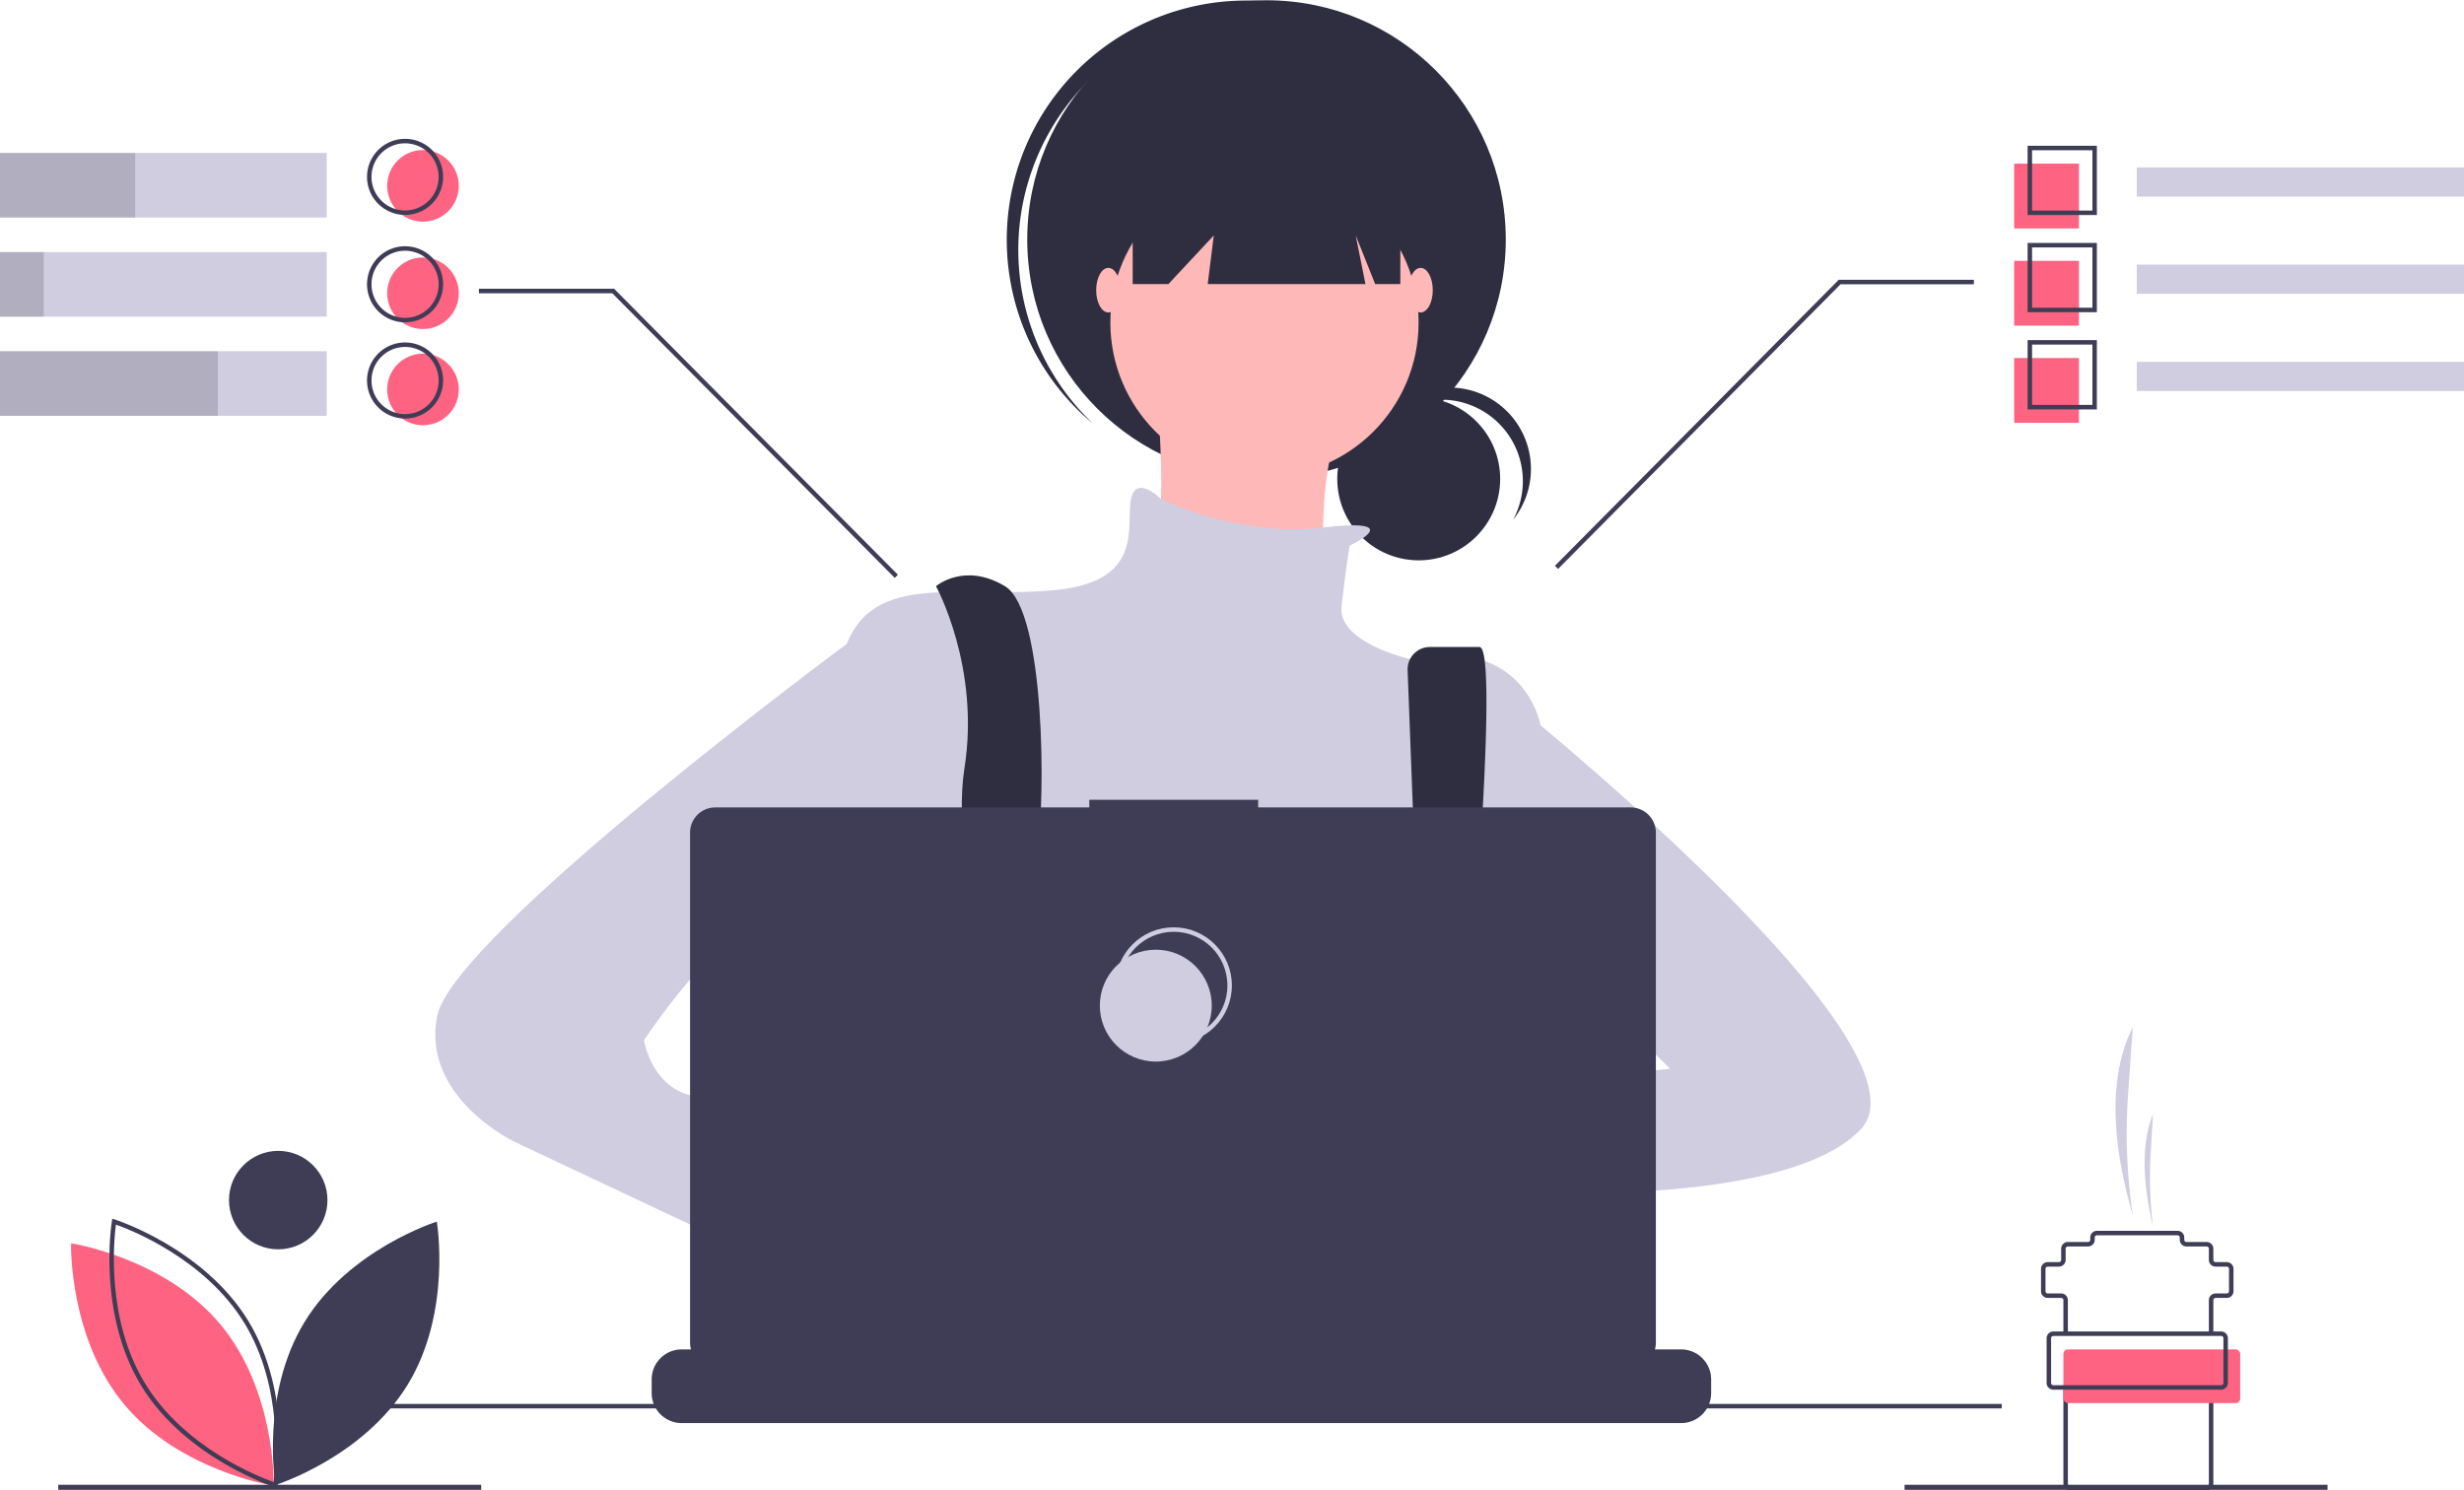 <svg id="f61e7f2c-3df8-44b9-b514-d2b672d0e0d5" data-name="Layer 1" xmlns="http://www.w3.org/2000/svg" width="1101" height="666.051" viewBox="0 0 1101 666.051"><title>dev_focus</title><circle cx="633.929" cy="214.02" r="36.396" fill="#2f2e41"/><path d="M693.569,295.601a36.401,36.401,0,0,1,32.039,53.669,36.387,36.387,0,1,0-60.454-39.982A36.306,36.306,0,0,1,693.569,295.601Z" transform="translate(-49.5 -116.975)" fill="#2f2e41"/><circle cx="565.919" cy="107.031" r="106.912" fill="#2f2e41"/><path d="M531.51,157.671A106.893,106.893,0,0,1,679.677,146.461c-.874-.831-1.739-1.669-2.648-2.476A106.913,106.913,0,0,0,534.963,303.792c.908.808,1.842,1.568,2.77,2.339A106.893,106.893,0,0,1,531.51,157.671Z" transform="translate(-49.5 -116.975)" fill="#2f2e41"/><circle cx="565.013" cy="144.178" r="68.859" fill="#ffb8b8"/><path d="M565.587,282.898s9.06,83.356-5.436,92.416,83.356,21.745,83.356,21.745-14.497-90.604,21.745-114.161Z" transform="translate(-49.5 -116.975)" fill="#ffb8b8"/><path d="M652.566,360.817s26.982-12.6-11.878-8.112-72.388-12.727-72.388-12.727-11.774-11.778-13.586.906,5.436,36.242-34.429,39.866-76.107-7.248-90.604,19.933-7.248,144.966-7.248,144.966,27.181,97.852,48.926,112.349,212.013-5.436,212.013-5.436L737.734,554.709V440.548s-7.248-39.866-57.986-28.993c0,0-32.617-7.248-30.805-23.557S652.566,360.817,652.566,360.817Z" transform="translate(-49.5 -116.975)" fill="#d0cde1"/><path d="M478.55,727.245c1.12-4.88,1.87-7.64,1.87-7.64l-.58-3.97-5.97-40.54-2.51-17.1c21.74-9.06,27.18-50.74,27.18-50.74l.82-.49,3.71-2.22v-.01l13.32-7.99.27-.16,5.38,3.58,10.93,7.29c38.24,28.12,77.18,27.62,101.21,23.19,14.69-2.71,23.82-6.88,23.82-6.88l26.36-8.79.82-.27.81.12,15.46,2.34.28.05,1.28.19-3.58,24.75-5.19,35.97c13.71,7.26,25.9,20.9,36.56,37.71q3.54,5.58,6.86,11.61c2.88,5.2,5.63,10.61,8.25,16.15.32.66.63,1.33.94,2,1.01,2.17,2.01,4.36,2.98,6.56H473.75c.36-2.21.72-4.32,1.07-6.35a1.548,1.548,0,0,0,.04-.21c.13-.68.25-1.34.36-2C476.44,736.795,477.62,731.285,478.55,727.245Z" transform="translate(-49.5 -116.975)" fill="#2f2e41"/><path d="M467.735,378.938s19.933,36.242,12.685,81.543S502.164,618.132,502.164,618.132l21.745-5.436s-14.497-94.228-10.872-115.973,3.624-106.912-14.497-117.785S467.735,378.938,467.735,378.938Z" transform="translate(-49.5 -116.975)" fill="#2f2e41"/><path d="M678.473,416.6l7.617,200.626,14.497,9.06s20.839-220.167,9.966-220.167H688.43A9.97,9.97,0,0,0,678.473,416.6Z" transform="translate(-49.5 -116.975)" fill="#2f2e41"/><circle cx="462.63" cy="487.567" r="9.06" fill="#ff6382"/><circle cx="643.838" cy="496.627" r="9.06" fill="#ff6382"/><polygon points="506.12 58.104 506.12 126.963 522.067 126.963 542.362 105.218 539.644 126.963 610.133 126.963 605.784 105.218 614.482 126.963 625.717 126.963 625.717 58.104 506.12 58.104" fill="#2f2e41"/><ellipse cx="495.248" cy="129.681" rx="5.436" ry="9.966" fill="#ffb8b8"/><ellipse cx="634.778" cy="129.681" rx="5.436" ry="9.966" fill="#ffb8b8"/><path d="M721.425,612.695s-82.449-15.403-87.886,11.778,91.51,15.403,91.51,15.403Z" transform="translate(-49.5 -116.975)" fill="#ffb8b8"/><path d="M719.613,426.052S917.129,583.702,880.888,621.756,706.929,648.937,706.929,648.937l9.06-45.302,79.731-9.06L755.855,554.709l-36.242,3.624Z" transform="translate(-49.5 -116.975)" fill="#d0cde1"/><path d="M427.869,688.803l25.369,19.933s18.121,56.174,45.302,39.866S473.171,674.306,473.171,674.306l-30.805-10.872Z" transform="translate(-49.5 -116.975)" fill="#ffb8b8"/><path d="M453.238,397.058l-25.301,7.614s-175.84,130.104-183.088,166.346S279.279,627.192,279.279,627.192l157.651,74.295,16.309-43.49-74.295-38.054s5.436-10.872-16.309-12.685S337.265,581.89,337.265,581.89s43.49-67.047,67.047-52.55,30.805,25.369,30.805,25.369Z" transform="translate(-49.5 -116.975)" fill="#d0cde1"/><path d="M814.1,733.455v6.07a13.34,13.34,0,0,1-.91,4.87,13.682,13.682,0,0,1-.97,2,13.437,13.437,0,0,1-11.55,6.56H354.12a13.437,13.437,0,0,1-11.55-6.56,13.688,13.688,0,0,1-.97-2,13.342,13.342,0,0,1-.91-4.87v-6.07a13.426,13.426,0,0,1,13.43-13.43h25.74v-2.83a.559.559,0,0,1,.56-.56h13.43a.559.559,0,0,1,.56.56v2.83h8.39v-2.83a.559.559,0,0,1,.56-.56h13.43a.559.559,0,0,1,.56.56v2.83h8.4v-2.83a.559.559,0,0,1,.56-.56h13.43a.559.559,0,0,1,.56.56v2.83h8.39v-2.83a.559.559,0,0,1,.56-.56h13.43a.559.559,0,0,1,.56.56v2.83h8.39v-2.83a.559.559,0,0,1,.56-.56h13.43a.559.559,0,0,1,.56.56v2.83h8.4v-2.83a.559.559,0,0,1,.56-.56h13.43a.559.559,0,0,1,.56.56v2.83h8.39v-2.83a.559.559,0,0,1,.56-.56h105.2a.559.559,0,0,1,.56.56v2.83h8.4v-2.83a.559.559,0,0,1,.56-.56h13.43a.566.566,0,0,1,.56.56v2.83h8.39v-2.83a.559.559,0,0,1,.56-.56h13.43a.559.559,0,0,1,.56.56v2.83h8.39v-2.83a.559.559,0,0,1,.56-.56h13.43a.559.559,0,0,1,.56.56v2.83h8.4v-2.83a.559.559,0,0,1,.56-.56h13.43a.557.557,0,0,1,.55.56v2.83h8.4v-2.83a.559.559,0,0,1,.56-.56H738a.559.559,0,0,1,.56.56v2.83h8.39v-2.83a.559.559,0,0,1,.56-.56h13.43a.559.559,0,0,1,.56.56v2.83h39.17A13.426,13.426,0,0,1,814.1,733.455Z" transform="translate(-49.5 -116.975)" fill="#3f3d56"/><rect x="161.448" y="627.416" width="733" height="2" fill="#3f3d56"/><path d="M778.142,477.821H611.7v-3.431H536.228v3.431h-167.129a11.259,11.259,0,0,0-11.259,11.259v227.911A11.259,11.259,0,0,0,369.099,728.25H778.142a11.259,11.259,0,0,0,11.259-11.259V489.08A11.259,11.259,0,0,0,778.142,477.821Z" transform="translate(-49.5 -116.975)" fill="#3f3d56"/><circle cx="524.448" cy="440.416" r="25" fill="none" stroke="#d0cde1" stroke-miterlimit="10" stroke-width="2"/><circle cx="516.448" cy="449.416" r="25" fill="#d0cde1"/><rect x="26.02" y="663.551" width="189" height="2.262" fill="#3f3d56"/><rect x="851.02" y="663.551" width="189" height="2.262" fill="#3f3d56"/><path d="M185.639,707.692c-19.911,32.506-13.061,72.941-13.061,72.941s39.133-12.269,59.044-44.775,13.061-72.941,13.061-72.941S205.55,675.185,185.639,707.692Z" transform="translate(-49.5 -116.975)" fill="#3f3d56"/><path d="M171.766,780.901l-1.132-.179c-.409-.065-41.158-6.817-65.562-36.015-24.404-29.199-23.817-70.5-23.809-70.914l.024-1.146,1.132.179c.409.065,41.158,6.817,65.562,36.016h0c24.404,29.198,23.817,70.499,23.809,70.913Z" transform="translate(-49.5 -116.975)" fill="#ff6382"/><path d="M173.374,781.929l-1.094-.343c-.396-.124-39.721-12.756-59.598-45.206-19.877-32.451-13.263-73.223-13.194-73.631l.191-1.13,1.094.343c.396.124,39.721,12.756,59.598,45.207h0c19.877,32.45,13.263,73.222,13.194,73.63Zm-72.081-117.678c-.905,6.843-4.514,42.336,13.095,71.084,17.609,28.747,50.867,41.658,57.373,43.962.905-6.843,4.514-42.336-13.095-71.083h0C141.056,679.466,107.798,666.555,101.293,664.251Z" transform="translate(-49.5 -116.975)" fill="#3f3d56"/><circle cx="124.321" cy="536.328" r="22" fill="#3f3d56"/><polygon points="399.789 258.254 273.582 131.051 214 131.051 214 129.051 274.417 129.051 274.711 129.348 401.211 256.848 399.789 258.254" fill="#3f3d56"/><polygon points="696.211 254.254 822.417 127.051 882 127.051 882 125.051 821.582 125.051 821.289 125.348 694.789 252.848 696.211 254.254" fill="#3f3d56"/><rect x="0" y="68.34" width="146" height="28.877" fill="#d0cde1"/><rect x="0" y="112.651" width="146" height="28.877" fill="#d0cde1"/><rect x="0" y="156.963" width="146" height="28.877" fill="#d0cde1"/><rect x="0" y="68.34" width="60.399" height="28.877" opacity="0.15"/><rect y="112.651" width="19.554" height="28.877" opacity="0.15"/><rect x="0" y="156.963" width="97.333" height="28.877" opacity="0.15"/><rect x="954.776" y="74.827" width="146.224" height="13.03" fill="#d0cde1"/><rect x="900" y="73.14" width="28.955" height="28.955" fill="#ff6382"/><rect x="900" y="116.573" width="28.955" height="28.955" fill="#ff6382"/><rect x="900" y="160.006" width="28.955" height="28.955" fill="#ff6382"/><path d="M986.455,213.07H955.5V182.115h30.955Zm-28.955-2h26.955V184.115H957.5Z" transform="translate(-49.5 -116.975)" fill="#3f3d56"/><rect x="954.776" y="118.26" width="146.224" height="13.03" fill="#d0cde1"/><path d="M986.455,256.503H955.5V225.548h30.955Zm-28.955-2h26.955V227.548H957.5Z" transform="translate(-49.5 -116.975)" fill="#3f3d56"/><rect x="954.776" y="161.693" width="146.224" height="13.03" fill="#d0cde1"/><path d="M986.455,299.936H955.5V268.981h30.955Zm-28.955-2h26.955V270.981H957.5Z" transform="translate(-49.5 -116.975)" fill="#3f3d56"/><circle cx="189" cy="83.051" r="16" fill="#ff6382"/><circle cx="189" cy="131.051" r="16" fill="#ff6382"/><circle cx="189" cy="174.051" r="16" fill="#ff6382"/><path d="M230.5,213.025a17,17,0,1,1,17-17A17.019,17.019,0,0,1,230.5,213.025Zm0-32a15,15,0,1,0,15,15A15.017,15.017,0,0,0,230.5,181.025Z" transform="translate(-49.5 -116.975)" fill="#3f3d56"/><path d="M230.5,261.025a17,17,0,1,1,17-17A17.019,17.019,0,0,1,230.5,261.025Zm0-32a15,15,0,1,0,15,15A15.017,15.017,0,0,0,230.5,229.025Z" transform="translate(-49.5 -116.975)" fill="#3f3d56"/><path d="M230.5,304.025a17,17,0,1,1,17-17A17.019,17.019,0,0,1,230.5,304.025Zm0-32a15,15,0,1,0,15,15A15.017,15.017,0,0,0,230.5,272.025Z" transform="translate(-49.5 -116.975)" fill="#3f3d56"/><path d="M1038.5,713.025h-2v-15a3.003,3.003,0,0,1,3-3h5a1.001,1.001,0,0,0,1-1v-10a1.001,1.001,0,0,0-1-1h-5a3.003,3.003,0,0,1-3-3v-5a1.001,1.001,0,0,0-1-1h-9a3.003,3.003,0,0,1-3-3v-1a1.001,1.001,0,0,0-1-1h-36a1.001,1.001,0,0,0-1,1v1a3.003,3.003,0,0,1-3,3h-9a1.001,1.001,0,0,0-1,1v5a3.003,3.003,0,0,1-3,3h-5a1.001,1.001,0,0,0-1,1v10a1.001,1.001,0,0,0,1,1h6a3.003,3.003,0,0,1,3,3v15h-2v-15a1.001,1.001,0,0,0-1-1h-6a3.003,3.003,0,0,1-3-3v-10a3.003,3.003,0,0,1,3-3h5a1.001,1.001,0,0,0,1-1v-5a3.003,3.003,0,0,1,3-3h9a1.001,1.001,0,0,0,1-1v-1a3.003,3.003,0,0,1,3-3h36a3.003,3.003,0,0,1,3,3v1a1.001,1.001,0,0,0,1,1h9a3.003,3.003,0,0,1,3,3v5a1.001,1.001,0,0,0,1,1h5a3.003,3.003,0,0,1,3,3v10a3.003,3.003,0,0,1-3,3h-5a1.001,1.001,0,0,0-1,1Z" transform="translate(-49.5 -116.975)" fill="#3f3d56"/><path d="M1035.5,783.025h-61a3.003,3.003,0,0,1-3-3v-43h2v43a1.001,1.001,0,0,0,1,1h61a1.001,1.001,0,0,0,1-1v-43h2v43A3.003,3.003,0,0,1,1035.5,783.025Z" transform="translate(-49.5 -116.975)" fill="#3f3d56"/><rect x="922" y="603.051" width="79" height="24" rx="2" fill="#ff6382"/><path d="M1042,738.025H967a3.003,3.003,0,0,1-3-3v-20a3.003,3.003,0,0,1,3-3h75a3.003,3.003,0,0,1,3,3v20A3.003,3.003,0,0,1,1042,738.025Zm-75-24a1.001,1.001,0,0,0-1,1v20a1.001,1.001,0,0,0,1,1h75a1.001,1.001,0,0,0,1-1v-20a1.001,1.001,0,0,0-1-1Z" transform="translate(-49.5 -116.975)" fill="#3f3d56"/><path d="M1002.5,660.025v0a249.628,249.628,0,0,1-2.095-54.111L1002.5,576.025h0c-11.542,22.966-8.933,53.192,0,84Z" transform="translate(-49.5 -116.975)" fill="#d0cde1"/><path d="M1011.5,665.025v0a183.497,183.497,0,0,1-1.008-32.209L1011.5,615.025h0c-5.553,13.67-4.298,31.662,0,50Z" transform="translate(-49.5 -116.975)" fill="#d0cde1"/></svg>